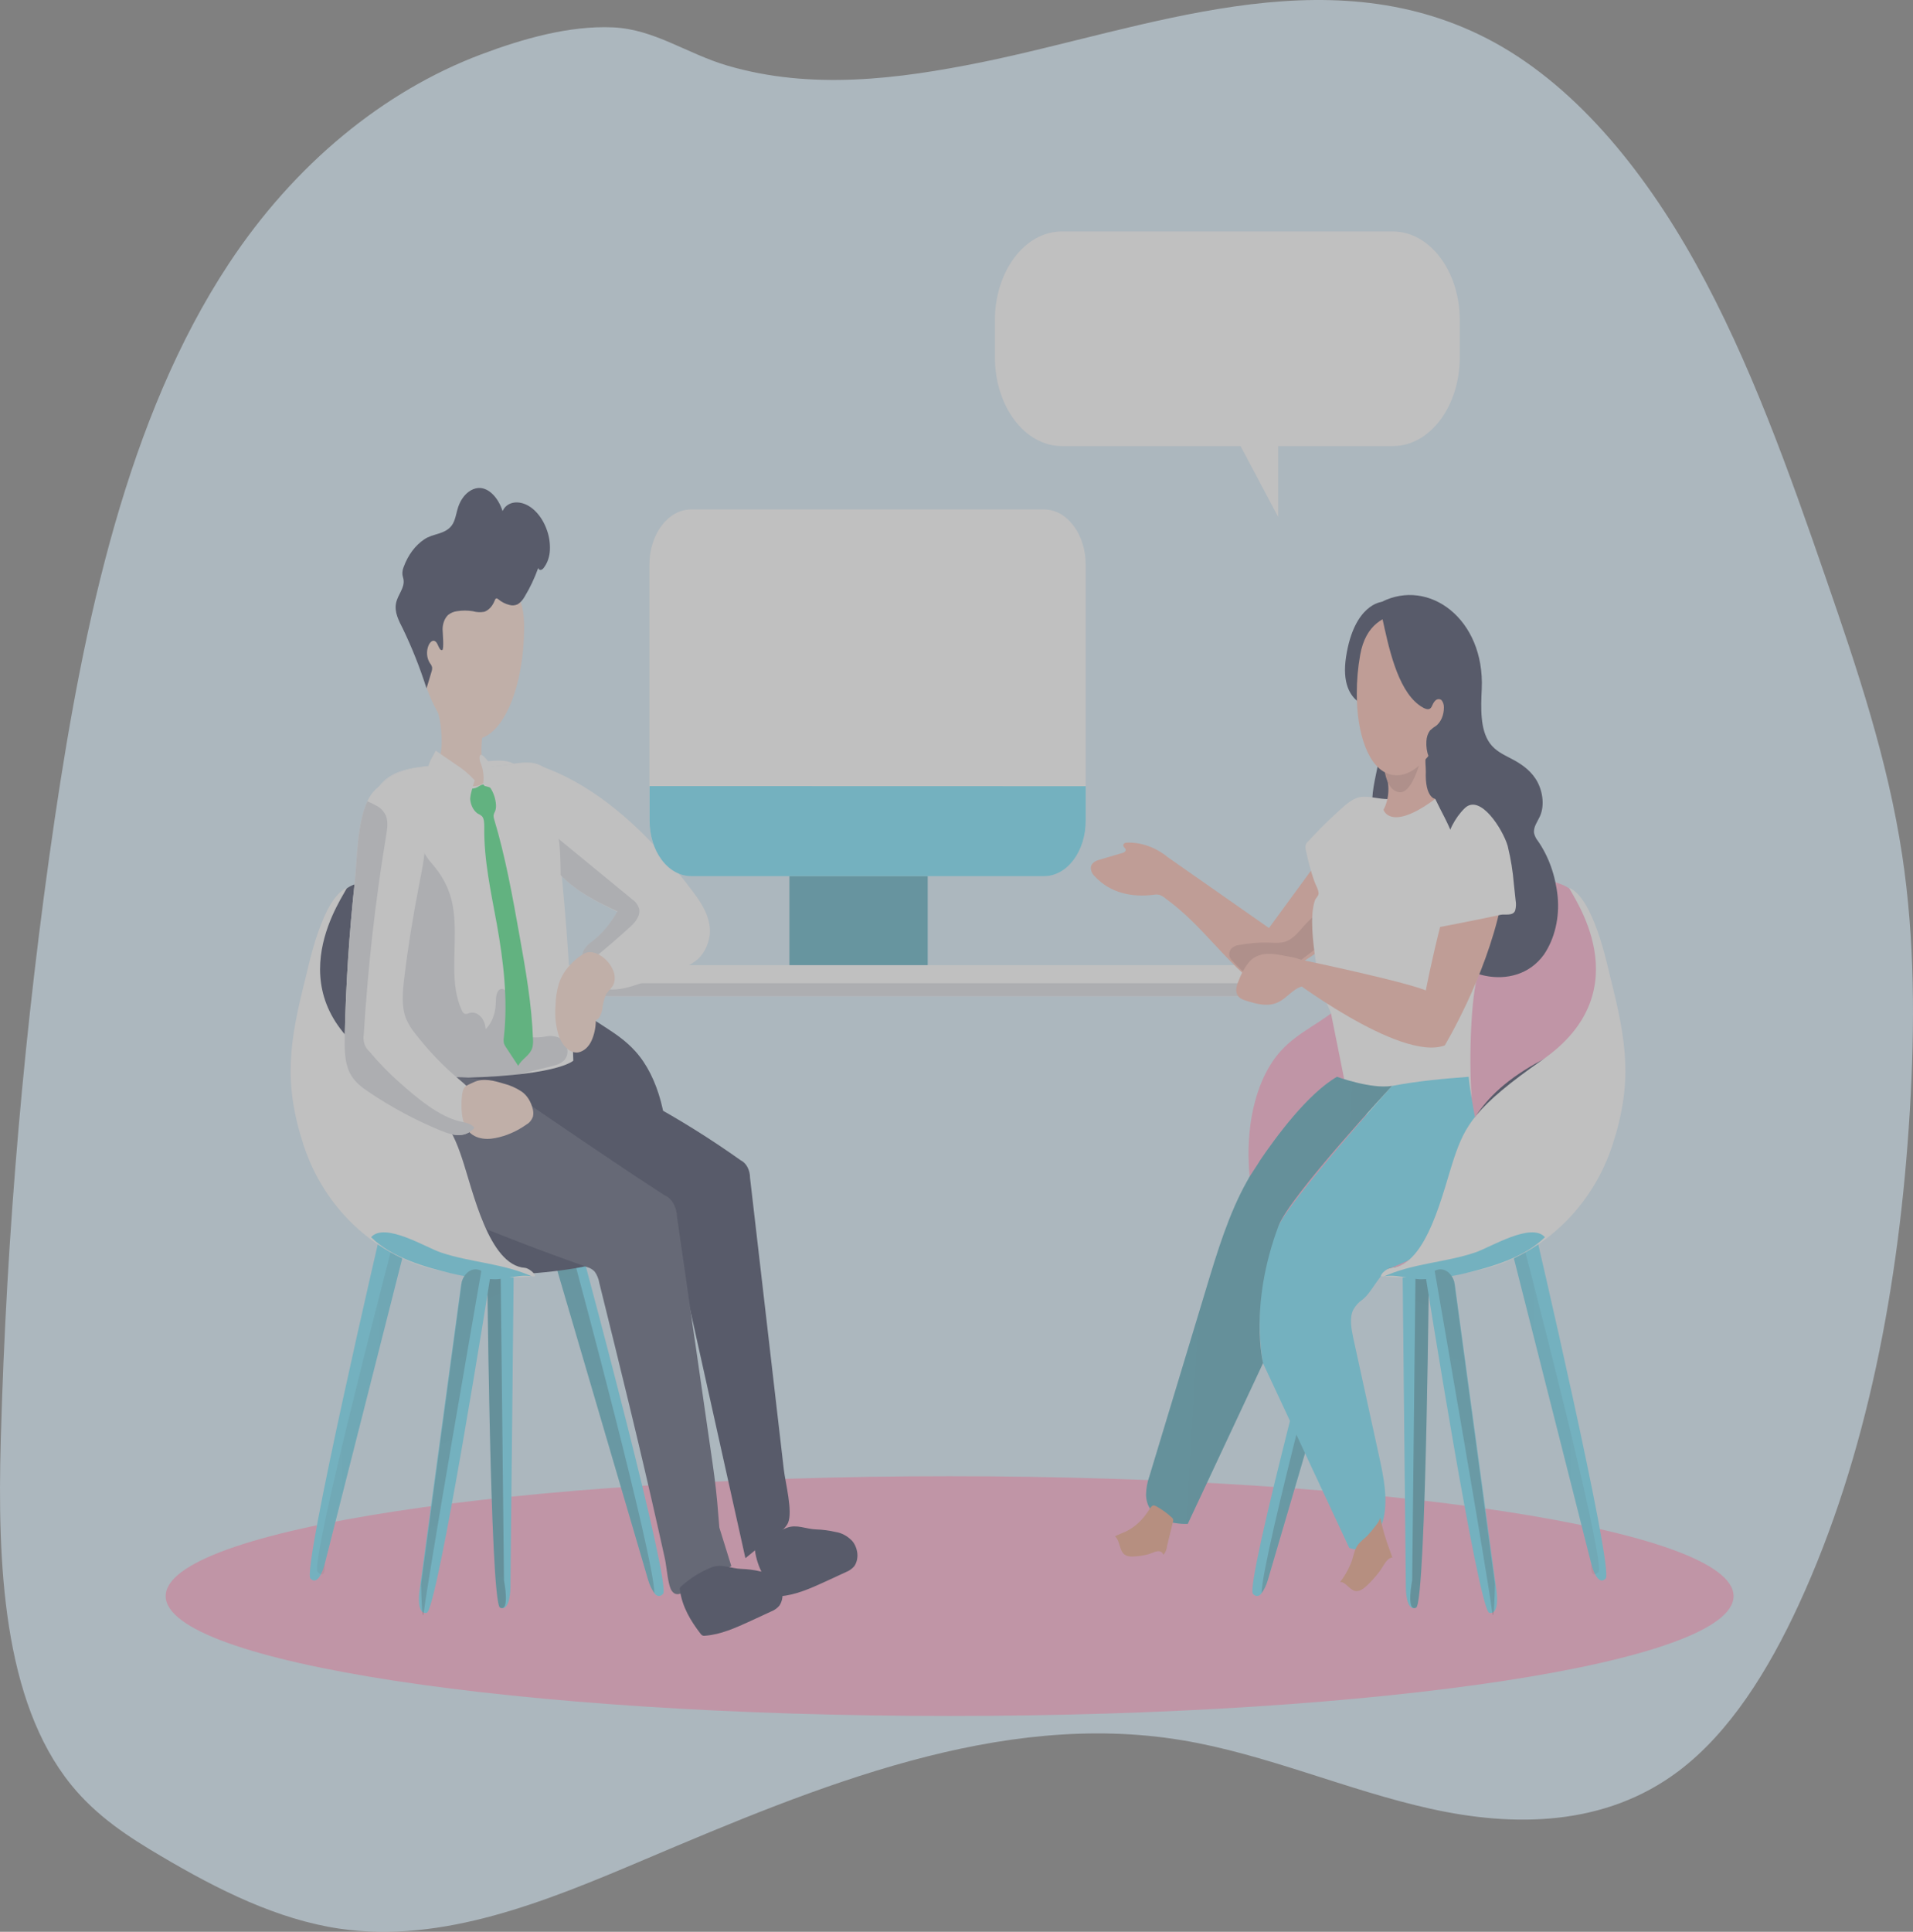 <svg width="526" height="531" viewBox="0 0 526 531" fill="none" xmlns="http://www.w3.org/2000/svg">
<rect x="0" y="0" width="526" height="531" fill="#808080" stroke="none"/>
<g opacity="0.5">
<path d="M62.815 72.632C35.073 114.745 23.117 170.517 15.053 225.034C6.745 281.433 1.781 338.582 0.207 395.975C-0.724 429.659 0.788 467.454 19.567 490.601C26.587 499.269 35.415 504.968 44.227 510.158C59.933 519.438 76.267 527.628 93.406 530.14C121.808 534.292 150.027 522.676 177.212 511.144C225.101 490.83 274.892 470.09 324.859 478.311C348.031 482.121 370.352 492.086 393.381 497.182C416.41 502.279 441.349 502.04 461.568 486.802C475.634 476.183 486.245 459.149 494.62 440.984C513.414 400.221 522.289 352.752 525.131 305.304C526.532 281.876 526.508 258.137 523.03 235.082C519.05 208.737 510.675 183.918 502.222 159.442C491.873 129.412 481.151 99.299 466.353 72.611C451.554 45.924 432.243 22.579 408.752 10.527C364.039 -12.382 315.147 7.88 269.965 17.098C246.88 21.779 222.999 24.8 199.962 18.022C188.874 14.762 179.974 8.057 168.599 7.527C156.603 6.977 143.747 10.642 132.3 14.949C105.577 25.008 80.972 45.052 62.815 72.632Z" fill="#D8EDFB"/>
<path d="M255.078 224.557H217.064V265.756H255.078V224.557Z" fill="#68E1FD"/>
<path d="M255.078 224.557H217.064V265.756H255.078V224.557Z" fill="url(#paint0_linear_521_47)"/>
<path d="M287.068 140.032H190.024C183.695 140.032 178.564 146.84 178.564 155.239V225.593C178.564 233.992 183.695 240.8 190.024 240.8H287.068C293.397 240.8 298.528 233.992 298.528 225.593V155.239C298.528 146.84 293.397 140.032 287.068 140.032Z" fill="white"/>
<path d="M349.061 265.291H147.141V273.825H349.061V265.291Z" fill="white"/>
<path d="M349.061 270.261H147.141V273.825H349.061V270.261Z" fill="#D9DBE2"/>
<path d="M261.111 471.67C380.16 471.67 476.667 456.917 476.667 438.719C476.667 420.52 380.16 405.767 261.111 405.767C142.063 405.767 45.555 420.52 45.555 438.719C45.555 456.917 142.063 471.67 261.111 471.67Z" fill="#FFAACC"/>
<path d="M421.726 336.682C421.726 336.682 443.897 431.581 441.49 433.907C439.084 436.234 437.561 429.91 437.561 429.91L415.199 341.716L421.726 336.682Z" fill="#68E1FD"/>
<path d="M374.069 347.637L373.862 348.325L348.599 434.33C348.217 435.659 347.64 436.874 346.902 437.904C346.758 438.133 346.581 438.321 346.381 438.456C346.18 438.59 345.961 438.669 345.737 438.687C345.513 438.704 345.289 438.661 345.078 438.559C344.867 438.458 344.674 438.299 344.511 438.095C342.232 435.62 365.964 347.352 365.964 347.352L374.069 347.637Z" fill="#68E1FD"/>
<path d="M392.981 341.324C392.981 341.324 392.184 440.664 389.371 441.902C386.557 443.139 386.557 436.498 386.557 436.498L385.601 343.439L392.981 341.324Z" fill="#68E1FD"/>
<path d="M417.766 337.835C417.766 337.835 441.897 429.836 439.482 432.12C437.067 434.404 437.561 429.899 437.561 429.899L415.199 341.705L417.766 337.835Z" fill="url(#paint1_linear_521_47)"/>
<path d="M373.854 348.325L348.591 434.33C348.209 435.659 347.632 436.874 346.894 437.904C346.981 428.049 368.483 348.166 368.483 348.166L373.854 348.325Z" fill="url(#paint2_linear_521_47)"/>
<path d="M392.981 341.324C392.981 341.324 392.184 440.664 389.371 441.902C386.557 443.139 388.295 434.415 388.295 434.415L389.291 342.414L392.981 341.324Z" fill="url(#paint3_linear_521_47)"/>
<path d="M442.008 313.978C436.717 330.168 424.81 341.335 412.051 346.347C402.106 350.249 391.626 350.852 381.202 350.059C378.285 349.855 375.363 349.562 372.436 349.181C367.335 348.494 362.163 347.616 357.389 345.142C352.616 342.667 348.169 338.395 345.746 332.357C344.27 328.382 343.454 324.033 343.355 319.604C342.853 308.246 345.563 296.17 352.122 288.937C357.27 283.226 363.988 281.005 369.328 275.707C375.305 269.754 381.441 264.435 387.769 259.084C394.096 253.733 400.52 248.329 407.597 244.924C414.673 241.519 422.563 240.239 429.72 243.253C432.198 244.311 436.015 246.859 439.753 258.999C445.18 276.352 447.635 296.751 442.008 313.978Z" fill="#FFAACC"/>
<path d="M402.823 198.987C400.281 203.608 392.534 208.071 392.534 208.071C391.642 203.502 393.547 201.81 393.547 201.81C395.531 202.043 398.137 195.624 397.284 193.604C396.232 191.087 394.774 191.986 393.802 193.065C392.799 192.029 391.969 190.728 391.364 189.244C390.759 187.761 390.392 186.127 390.287 184.446C390.16 182.469 392.734 176.885 387.801 174.464C382.868 172.042 375.918 174.464 375.918 174.464C375.918 174.464 374.125 168.362 379.903 165.443C392.869 158.866 408.282 170.086 407.421 189.364C407.19 194.588 406.927 200.52 409.653 204.295C411.143 206.347 413.247 207.341 415.231 208.377C417.821 209.71 420.451 211.328 422.268 214.13C424.085 216.932 424.858 221.226 423.416 224.388C422.73 225.9 421.543 227.349 421.822 229.072C422.021 229.846 422.364 230.54 422.818 231.092C425.797 235.331 427.71 240.693 428.293 246.436C428.567 249.295 428.373 252.199 427.724 254.949C427.074 257.7 425.986 260.232 424.532 262.373C420.547 267.924 414.171 269.373 408.457 268.231C403.835 267.3 399.261 264.762 396.121 260.162C391.339 253.151 390.741 242.968 389.41 233.725C389.331 232.585 388.986 231.505 388.422 230.637C387.028 228.903 384.788 230.31 382.883 230.246C379.592 230.151 377.385 225.361 377.305 221.004C377.225 216.647 378.556 212.544 379.226 208.219C379.895 203.894 379.688 198.902 377.193 196.058C376.261 195 375.097 194.334 374.093 193.382C369.646 189.152 369.909 179.392 373.703 174.147C377.496 168.901 383.585 167.611 388.98 168.859C393.315 169.917 403.102 173.089 405.11 178.377C407.118 183.664 405.381 194.355 402.823 198.987Z" fill="#2F3653"/>
<path d="M369.822 226.534L348.918 255.086L321.169 235.671C317.741 232.871 313.771 231.463 309.748 231.621C309.334 231.621 308.776 231.938 308.872 232.467C308.967 232.996 309.43 233.038 309.501 233.524C309.573 234.011 309.127 234.307 308.76 234.413L302.13 236.369C301.157 236.665 299.978 237.268 299.922 238.59C299.952 239.03 300.057 239.455 300.229 239.833C300.402 240.21 300.638 240.53 300.918 240.768C305.294 245.601 311.43 246.658 317.104 245.96C317.654 245.855 318.212 245.855 318.762 245.96C319.302 246.139 319.818 246.428 320.292 246.817C322.434 248.393 324.512 250.119 326.516 251.988C331.959 257.064 336.828 263.166 342.351 268.094C343.463 269.259 344.789 270.007 346.192 270.261C347.44 270.236 348.668 269.842 349.787 269.109C357.756 264.879 365.925 260.363 371.989 252.305C372.527 251.662 372.966 250.886 373.28 250.021C373.5 249.145 373.605 248.226 373.591 247.303C373.671 243.433 373.634 239.556 373.48 235.671C373.504 233.903 373.211 232.153 372.627 230.563C372.318 229.778 371.823 229.151 371.217 228.778C370.612 228.405 369.931 228.308 369.28 228.501" fill="#FDBAAC"/>
<path d="M356.6 256.652C355.921 257.342 355.186 257.931 354.409 258.407C352.719 259.348 350.815 259.168 348.982 259.105C346.205 259.011 343.427 259.231 340.678 259.761C339.99 259.824 339.324 260.103 338.733 260.575C338.444 260.821 338.223 261.185 338.102 261.612C337.981 262.039 337.968 262.506 338.064 262.944C338.249 263.419 338.523 263.824 338.861 264.117C341.084 266.497 343.475 268.971 346.312 269.405C349.707 269.997 352.958 267.607 355.875 265.302L361.98 260.638C362.893 260.047 363.69 259.182 364.307 258.111C365.16 256.366 365.359 251.491 363.287 250.983C361.589 250.539 357.915 255.351 356.6 256.652Z" fill="#DEA095"/>
<path d="M372.898 219.396C373.299 219.224 373.713 219.111 374.133 219.058C376.237 218.794 378.628 219.481 380.74 219.608C383.712 219.777 386.693 219.872 389.673 219.745C395.356 219.523 404.68 218.688 409.764 226.936C416.068 237.12 410.633 255.023 406.234 268.453C404.64 273.466 403.795 289.698 404.64 301.563C404.64 301.563 386.948 309.78 371.384 305.497L366.044 278.912C365.749 277.537 364.825 276.077 364.371 274.766C363.138 271.21 362.239 267.467 361.693 263.62C361.055 259.179 360.099 251.787 361.534 247.515C361.749 246.859 362.49 246.352 362.554 245.664C362.641 244.713 361.693 243.126 361.398 242.27C360.427 239.499 359.645 236.618 359.063 233.662C358.932 233.209 358.916 232.712 359.015 232.245C359.154 231.877 359.363 231.564 359.621 231.335C361.956 228.85 364.299 226.365 366.793 224.123C368.491 222.569 370.746 220.263 372.898 219.396Z" fill="white"/>
<path d="M392.606 200.584C391.427 205.564 386.494 214.331 380.851 212.311C381.515 213.904 381.825 215.714 381.746 217.531C381.667 219.348 381.202 221.098 380.405 222.579C380.405 222.579 382.238 228.787 394.622 219.608C394.622 219.608 391.275 219.238 392.184 210.09C392.456 206.955 393.292 203.952 394.622 201.334C394.47 201.53 394.282 201.67 394.077 201.739C393.871 201.808 393.656 201.805 393.452 201.729C393.247 201.653 393.062 201.507 392.914 201.306C392.765 201.105 392.659 200.856 392.606 200.584Z" fill="#FDBAAC"/>
<path d="M392.04 203.09C392.04 203.09 389.323 218.413 384.716 217.768C380.11 217.123 380.405 207.796 380.405 207.796L392.04 203.09Z" fill="#DEA095"/>
<path d="M416.092 232.488C416.41 227.787 415.354 223.104 413.143 219.407C410.561 215.41 406.6 213.612 402.911 211.666C401.317 210.841 399.659 209.773 398.998 207.722C398.559 206.368 398.655 204.824 398.48 203.365C398.304 201.906 397.683 200.319 396.551 200.118C396.208 200.092 395.865 200.156 395.54 200.306C395.216 200.457 394.918 200.691 394.662 200.996C392.319 203.386 391.57 207.775 392.104 211.634C392.638 215.494 394.24 218.91 395.897 222.146C397.555 225.382 399.308 228.618 400.249 232.329C400.958 235.153 401.165 238.156 401.683 241.054C402.831 247.399 406.855 251.205 411.581 247.589C414.841 245.083 415.861 236.94 416.092 232.488Z" fill="#2F3653"/>
<path d="M379.863 165.465C379.863 165.465 372.356 166.046 370.125 180.481C367.893 194.916 378.739 194.672 378.739 194.672L385.33 169.631L379.863 165.465Z" fill="#2F3653"/>
<path d="M384.868 213.051C378.07 213.802 373.942 205.385 373.177 194.387C373.097 193.181 373.065 191.955 373.065 190.696C373.053 187.11 373.363 183.535 373.99 180.047C376.962 163.128 395.077 169.927 395.077 169.927C409.27 178.376 396.679 211.751 384.868 213.051Z" fill="#FDBAAC"/>
<path d="M380.007 169.547C381.776 177.7 384.143 189.29 390.144 193.763C390.829 194.27 392.096 195.127 392.917 194.905C393.738 194.683 393.714 193.689 394.463 192.79C394.696 192.482 394.994 192.277 395.318 192.204C395.642 192.13 395.975 192.191 396.272 192.378C396.517 192.623 396.712 192.944 396.841 193.313C396.97 193.681 397.03 194.086 397.013 194.493C397.016 195.493 396.823 196.477 396.455 197.35C396.086 198.223 395.554 198.954 394.909 199.473C394.315 199.834 393.747 200.266 393.212 200.763C392.615 201.545 392.257 202.592 392.208 203.703C392.105 205.199 392.326 206.702 392.846 208.036C393.366 209.37 394.162 210.479 395.14 211.233C395.263 211.335 395.403 211.393 395.547 211.402C395.721 211.355 395.878 211.232 395.993 211.053L398.679 207.796C399.958 206.355 401.11 204.726 402.114 202.942C403.347 200.52 404.012 197.669 404.026 194.746C404.026 193.424 403.628 192.092 403.644 190.823C403.812 189.15 404.147 187.514 404.64 185.959C405.241 183.938 405.549 181.786 405.548 179.614C405.333 175.384 402.68 172.021 399.818 170.096C395.292 167.125 390.064 166.786 385.011 166.712C384.004 166.627 382.994 166.807 382.039 167.241C381.17 167.886 380.811 169.155 380.007 169.547Z" fill="#2F3653"/>
<path d="M392.04 272.271L397.228 287.393C397.228 287.393 408.385 268.929 412.633 248.995C416.347 231.378 409.764 226.947 409.764 226.947C404.728 224.493 401.309 234.021 396.36 253.268C393.634 263.811 392.04 272.271 392.04 272.271Z" fill="#FDBAAC"/>
<path d="M397.228 287.361C397.228 287.361 397.428 275.062 392.909 272.62C388.39 270.177 356.72 263.589 356.72 263.589L353.747 268.136C353.747 268.136 384.844 291.929 397.228 287.361Z" fill="#FDBAAC"/>
<path d="M345.906 319.857L346.288 319.329C344.75 321.623 343.722 323.273 343.403 323.781C344.184 322.413 345.018 321.105 345.906 319.857Z" fill="#DC9ED5"/>
<path d="M406.529 322.268C405.604 329.428 401.922 335.582 397.436 339.759C392.949 343.936 387.705 346.39 382.453 348.505C379.353 349.763 377.424 355.04 374.627 357.229C373.609 357.892 372.726 358.871 372.053 360.084C371.033 362.273 371.543 365.107 372.053 367.582C374.428 378.53 376.819 389.475 379.226 400.417C380.413 405.852 381.616 411.615 380.485 417.083C379.353 422.55 375.018 427.256 370.977 425.447C363.077 408.527 355.177 391.608 347.276 374.688C347.276 374.688 343.379 354.257 351.556 336.883C355.086 329.396 382.74 298.496 382.74 298.496C389.809 297.132 396.997 296.498 403.827 295.979C404.632 304.799 407.676 313.512 406.529 322.268Z" fill="#68E1FD"/>
<path d="M382.764 298.464C382.764 298.464 354.544 328.941 351.58 336.851C343.3 358.921 347.3 374.656 347.3 374.656C340.393 389.398 333.487 404.139 326.58 418.88C321.798 419.018 315.351 417.294 315.112 410.928C315.141 409.134 315.461 407.37 316.052 405.757C321.259 388.548 326.463 371.346 331.664 354.152C334.748 343.915 337.944 333.467 342.885 324.69L343.323 323.929V323.865L343.387 323.76C343.706 323.252 344.734 321.645 346.272 319.307V319.244C350.759 312.592 359.517 300.685 367.614 295.979C367.614 295.979 377.01 299.416 382.676 298.496L382.764 298.464Z" fill="#68E1FD"/>
<path d="M382.764 298.464C382.764 298.464 354.544 328.941 351.58 336.851C343.3 358.921 347.3 374.656 347.3 374.656C340.393 389.398 333.487 404.139 326.58 418.88C321.798 419.018 315.351 417.294 315.112 410.928C315.141 409.134 315.461 407.37 316.052 405.757C321.259 388.548 326.463 371.346 331.664 354.152C334.748 343.915 337.944 333.467 342.885 324.69L343.323 323.929V323.865L343.387 323.76C343.706 323.252 344.734 321.645 346.272 319.307V319.244C350.759 312.592 359.517 300.685 367.614 295.979C367.614 295.979 377.01 299.416 382.676 298.496L382.764 298.464Z" fill="url(#paint4_linear_521_47)"/>
<path d="M368.276 435.123C366.427 437.386 363.964 439.649 364.052 442.991C364.043 443.321 364.113 443.647 364.251 443.921C364.508 444.259 364.854 444.448 365.215 444.45C370.906 445.286 376.197 440.686 380.62 435.853C381.736 434.637 382.899 433.241 383.162 431.359C383.425 429.476 382.676 427.583 382.031 425.849C380.983 423.03 380.127 420.093 379.473 417.072C379.672 417.971 376.811 421.164 376.325 421.725C375.305 422.909 373.798 423.766 373.001 425.204C372.205 426.642 372.037 428.376 371.408 429.804C370.579 431.783 369.522 433.577 368.276 435.123Z" fill="#EB9D80"/>
<path d="M309.541 420.974C307.541 421.915 305.222 422.423 303.963 424.675C303.716 425.075 303.569 425.566 303.54 426.082C303.54 427.478 304.76 428.197 305.788 428.514C309.892 429.624 314.132 428.842 318.276 428.049C318.925 428.063 319.555 427.752 320.04 427.178C320.524 426.604 320.828 425.808 320.89 424.95L322.523 418.267C322.592 418.072 322.612 417.853 322.579 417.643C322.509 417.438 322.392 417.267 322.244 417.157C321.124 416.116 319.931 415.22 318.682 414.481C317.001 413.424 316.889 413.519 315.765 415.285C314.099 417.868 311.954 419.829 309.541 420.974Z" fill="#EB9D80"/>
<path d="M353.325 262.753C350.05 262.066 346.368 261.505 343.722 264.138C342.465 265.572 341.436 267.322 340.694 269.288C340.176 270.462 339.65 271.869 340.072 273.095C340.494 274.322 341.53 274.703 342.463 275.009C345.483 275.982 348.735 276.892 351.628 275.39C353.763 274.333 355.493 271.932 357.732 271.224C358.111 271.155 358.476 270.99 358.808 270.737C359.114 270.4 359.329 269.94 359.422 269.426C360.768 263.462 356.322 263.314 353.325 262.753Z" fill="#FDBAAC"/>
<path d="M318.236 433.125C318.121 433.435 317.945 433.699 317.726 433.886C317.396 434.04 317.036 434.04 316.706 433.886C314.857 433.555 312.988 433.47 311.127 433.632C307.31 433.552 303.504 433.093 299.739 432.257C298.097 431.94 296.272 431.485 295.324 429.688C295.201 429.484 295.124 429.238 295.101 428.979C295.111 428.586 295.227 428.211 295.427 427.922C297.079 425.298 299.248 423.336 301.691 422.254C302.595 421.745 303.563 421.465 304.544 421.429C305.036 421.416 305.523 421.547 305.972 421.812C306.421 422.077 306.82 422.47 307.142 422.962C307.82 424.104 307.939 425.743 308.681 426.769C309.422 427.795 310.697 427.922 311.812 427.827C313.108 427.765 314.397 427.57 315.67 427.245C316.634 427.002 318.06 426.124 319.017 426.452C321.256 427.266 318.865 431.633 318.236 433.125Z" fill="#FFAACC"/>
<path d="M384.589 435.229C384.634 435.619 384.595 436.019 384.477 436.382C384.24 436.81 383.9 437.119 383.513 437.259C381.587 438.505 379.763 440.011 378.07 441.754C374.435 444.882 370.629 447.642 366.682 450.013C364.976 451.07 363.024 452.202 361.263 451.303C361.05 451.213 360.86 451.049 360.713 450.827C360.537 450.448 360.469 449.998 360.521 449.558C360.819 445.681 361.922 441.991 363.709 438.898C364.325 437.657 365.112 436.58 366.028 435.726C366.487 435.301 367.009 435.014 367.56 434.886C368.111 434.759 368.676 434.792 369.216 434.986C370.403 435.493 371.28 436.963 372.499 437.291C373.719 437.619 374.97 436.688 375.998 435.694C377.196 434.538 378.326 433.262 379.377 431.877C380.174 430.819 381.09 428.81 382.166 428.302C384.637 427.129 384.501 433.262 384.589 435.229Z" fill="#FFAACC"/>
<path d="M414.65 232.943C415.433 236.172 415.967 239.499 416.243 242.872L416.729 247.42C416.902 248.362 416.863 249.351 416.618 250.264C416.052 251.861 413.765 251.205 412.633 251.449C410.609 251.882 408.593 252.305 406.569 252.718C402.52 253.543 398.472 254.332 394.423 255.086C394.21 252.357 394.261 249.603 394.575 246.891C394.949 244.311 395.786 241.889 396.264 239.34C396.655 237.225 396.798 235.111 397.204 232.996C398.06 228.65 400.012 224.824 402.735 222.156C406.999 218.022 413.255 228.036 414.562 232.541L414.65 232.943Z" fill="white"/>
<path d="M442.008 313.978C436.717 330.168 424.81 341.335 412.051 346.347C402.106 350.249 391.626 350.852 381.202 350.059C381.202 349.118 381.616 348.547 382.485 348.494C392.471 347.828 396.607 330.411 399.603 321.549C402.6 312.688 404.648 301.552 424.149 291.284C443.148 281.301 440.829 262.521 441.777 266.306C446.264 284.114 447.635 296.751 442.008 313.978Z" fill="#2F3653"/>
<path d="M443.371 314.718C438.079 330.898 426.173 342.065 413.414 347.088C403.468 350.979 390.112 351.645 379.688 350.842C379.688 349.911 381.616 348.547 382.485 348.494C392.471 347.828 396.83 327.143 399.826 318.282C402.823 309.42 405.572 304.217 424.149 291.284C451.906 271.974 431.823 245.707 431.473 244.025C438.127 246.87 441.833 264.815 442.773 268.601C447.26 286.409 448.997 297.481 443.371 314.718Z" fill="white"/>
<path d="M405.668 344.254C397.228 347.109 388.295 347.214 380.078 351.074C382.684 349.848 388.143 351.751 391.044 351.635C395.03 351.474 399.002 350.919 402.926 349.975C409.868 348.304 419.064 345.745 424.786 340.066C421.057 335.857 409.796 342.858 405.668 344.254Z" fill="#68E1FD"/>
<path d="M410.728 443.033C410.6 443.14 410.46 443.222 410.314 443.276C410.054 443.369 409.783 443.388 409.517 443.329C406.56 442.843 392.048 351.148 392.048 351.148L394.033 349.615C394.176 349.509 394.343 349.393 394.487 349.308C394.992 349.025 395.535 348.881 396.084 348.883C396.632 348.886 397.175 349.035 397.678 349.322C398.182 349.61 398.637 350.029 399.016 350.556C399.395 351.082 399.689 351.704 399.882 352.386V352.491C399.965 352.768 400.026 353.055 400.065 353.348L411.478 437.323C411.478 437.323 412.155 441.743 410.728 443.033Z" fill="#68E1FD"/>
<path d="M411.055 435.483C411.055 435.483 410.936 440.77 410.728 443.033C410.601 444.091 410.481 444.514 410.314 443.276C408.888 432.183 397.037 364.092 394.479 349.329C394.984 349.047 395.527 348.902 396.076 348.904C396.624 348.907 397.167 349.056 397.67 349.344C398.174 349.631 398.629 350.05 399.008 350.577C399.387 351.103 399.681 351.726 399.874 352.407V352.513L411.055 435.483Z" fill="url(#paint5_linear_521_47)"/>
<path d="M105.103 336.682C105.103 336.682 82.972 431.581 85.362 433.907C87.753 436.234 89.283 429.91 89.283 429.91L111.661 341.716L105.103 336.682Z" fill="#68E1FD"/>
<path d="M152.759 347.637L152.967 348.325L178.23 434.33C178.612 435.659 179.189 436.874 179.927 437.904C180.071 438.133 180.248 438.321 180.448 438.456C180.648 438.59 180.867 438.669 181.091 438.687C181.315 438.704 181.54 438.661 181.751 438.559C181.962 438.458 182.155 438.299 182.318 438.095C184.629 435.62 160.896 347.394 160.896 347.394L152.759 347.637Z" fill="#68E1FD"/>
<path d="M133.896 341.324C133.896 341.324 134.693 440.664 137.498 441.902C140.303 443.139 140.351 436.498 140.351 436.498L141.307 343.439L133.896 341.324Z" fill="#68E1FD"/>
<path d="M109.063 337.835C109.063 337.835 84.932 429.836 87.347 432.12C89.761 434.404 89.267 429.899 89.267 429.899L111.661 341.716L109.063 337.835Z" fill="url(#paint6_linear_521_47)"/>
<path d="M152.967 348.325L178.23 434.33C178.612 435.659 179.189 436.874 179.927 437.904C179.847 428.049 158.338 348.166 158.338 348.166L152.967 348.325Z" fill="url(#paint7_linear_521_47)"/>
<path d="M133.896 341.324C133.896 341.324 134.693 440.664 137.498 441.902C140.303 443.139 138.574 434.415 138.574 434.415L137.578 342.414L133.896 341.324Z" fill="url(#paint8_linear_521_47)"/>
<path d="M84.82 313.978C90.112 330.168 102.018 341.335 114.777 346.347C124.723 350.249 135.203 350.852 145.627 350.059C148.544 349.855 151.452 349.559 154.353 349.171C159.454 348.494 164.626 347.616 169.4 345.142C174.173 342.667 178.62 338.395 181.043 332.357C182.522 328.384 183.338 324.033 183.434 319.604C183.936 308.246 181.226 296.17 174.667 288.937C169.519 283.226 162.801 281.005 157.461 275.707C151.484 269.754 145.348 264.435 139.02 259.084C132.693 253.733 126.269 248.329 119.192 244.924C112.116 241.519 104.226 240.239 97.069 243.253C94.591 244.311 90.774 246.859 87.036 258.999C81.657 276.352 79.194 296.751 84.82 313.978Z" fill="#2F3653"/>
<path d="M103.78 255.034C104.734 257.746 105.476 260.581 105.995 263.493C106.473 267.047 107.294 270.536 107.764 274.121C108.711 281.31 109.161 288.598 109.111 295.895C109.111 298.782 109.111 302.039 110.665 304.037C111.717 305.38 113.223 305.814 114.65 306.152C117.463 306.903 120.005 308.384 122.818 309.018C125.884 309.608 128.982 309.856 132.079 309.758C141.212 309.758 158.203 308.405 157.637 291.506C157.091 272.427 155.825 253.397 153.843 234.487C153.158 228.078 153.046 220.686 151.556 214.521C150.329 209.329 145.77 209.287 141.993 209.816L141.276 209.921C140.542 210.016 139.809 210.143 139.1 210.26C134.071 210.954 129.009 211.152 123.958 210.852C118.276 210.619 109.175 209.868 103.588 216.975C103.2 217.462 102.835 217.981 102.497 218.529C96.942 227.528 99.922 242.132 103.78 255.034Z" fill="white"/>
<path d="M124.962 253.162C125.448 261.622 123.639 270.642 126.986 277.717C127.14 278.114 127.382 278.439 127.68 278.647C128.16 278.772 128.658 278.698 129.106 278.436C129.622 278.299 130.154 278.309 130.666 278.465C131.179 278.622 131.66 278.921 132.079 279.343C132.498 279.765 132.845 280.3 133.096 280.913C133.347 281.526 133.498 282.202 133.537 282.898C134.331 282.104 134.989 281.094 135.466 279.936C135.942 278.778 136.228 277.499 136.303 276.183C136.374 274.713 136.303 272.926 137.227 272.122C138.423 271.065 139.969 272.937 140.224 274.798C140.479 276.659 140.08 278.626 140.479 280.445C140.989 282.824 142.782 284.379 144.599 284.886C146.448 285.248 148.328 285.248 150.177 284.886C151.52 284.62 152.891 284.813 154.162 285.447C155.389 286.219 156.338 288.069 155.963 289.804C155.517 291.866 153.636 292.585 152.042 292.976L118.898 301.182C116.435 301.785 112.084 304.672 112.004 299.839C111.888 292.61 111.036 285.435 109.47 278.51C108.84 275.718 108.768 272.863 108.155 270.156C107.406 266.867 106.027 263.715 105.182 260.427C103.48 253.815 102.333 246.974 101.763 240.028C101.365 235.142 101.62 229.252 104.776 226.704C107.055 224.874 110.123 225.646 112.267 227.761C114.881 230.331 116.084 234.37 118.499 237.077C121.304 240.25 123.488 243.824 124.428 248.657C124.704 250.135 124.882 251.643 124.962 253.162Z" fill="#D9DBE2"/>
<path d="M136.119 223.013C135.939 223.332 135.801 223.689 135.713 224.07C135.695 224.487 135.758 224.902 135.896 225.276C138.972 235.512 140.901 246.278 142.814 257C144.503 266.433 146.201 275.94 146.551 285.627C146.604 286.335 146.563 287.051 146.432 287.742C145.874 290.131 143.523 290.914 142.495 292.976L139.076 287.794C138.852 287.489 138.674 287.13 138.55 286.737C138.446 286.188 138.446 285.615 138.55 285.066C139.706 274.713 138.423 264.149 136.598 253.955C135.004 245.199 133.035 236.432 133.155 227.433C133.155 226.376 133.155 225.086 132.541 224.377C132.193 224.064 131.811 223.822 131.409 223.658C130.953 223.361 130.546 222.947 130.212 222.439C129.877 221.931 129.622 221.34 129.462 220.7C129.302 220.06 129.239 219.385 129.278 218.712C129.317 218.04 129.456 217.384 129.688 216.784C130.414 216.767 131.126 216.525 131.768 216.076C132.418 215.628 133.165 215.497 133.88 215.706C135.458 216.425 137.02 221.046 136.119 223.013Z" fill="#43E37F"/>
<path d="M103.596 216.996C109.175 209.89 118.284 210.651 123.966 210.873C129.017 211.173 134.079 210.975 139.108 210.281C139.817 210.164 140.55 210.038 141.284 209.942C138.279 208.314 134.015 209.403 130.812 209.541C125.956 209.752 121.102 210.143 116.252 210.714C111.661 211.275 106.577 212.322 103.596 216.996Z" fill="white"/>
<path d="M120.826 190.411C122.101 195.698 127.249 200.795 133.274 198.596C133.274 198.596 130.883 208.113 133.872 213.919C133.872 213.919 131.919 220.549 118.674 210.746C118.674 210.746 122.253 210.355 121.28 200.605C120.993 197.252 120.099 194.041 118.674 191.246C118.838 191.456 119.041 191.604 119.262 191.676C119.483 191.748 119.714 191.742 119.933 191.657C120.151 191.572 120.349 191.412 120.506 191.193C120.663 190.974 120.773 190.704 120.826 190.411Z" fill="#FFDDD0"/>
<path d="M127.321 202.709C134.302 205.438 139.992 197.802 142.583 186.509C142.861 185.282 143.101 183.992 143.3 182.68C143.901 178.931 144.168 175.102 144.097 171.27C143.69 152.775 123.615 154.657 123.615 154.657C107.406 159.448 115.168 197.972 127.321 202.709Z" fill="#FFDDD0"/>
<path d="M170.738 317.848L170.324 317.277C171.966 319.73 173.073 321.507 173.408 322.036C172.579 320.598 171.679 319.191 170.738 317.848Z" fill="#DC9ED5"/>
<path d="M110.952 155.947C112.161 152.602 114.178 149.888 116.682 148.238C118.977 146.631 122.324 146.948 124.205 144.442C125.217 143.099 125.416 141.058 125.998 139.324C126.595 137.579 127.594 136.131 128.851 135.189C129.671 134.57 130.587 134.208 131.529 134.131C134.438 133.952 137.06 136.934 138.183 140.476C138.98 138.731 140.63 138.055 142.168 138.097C145.707 138.192 148.95 141.513 150.408 145.795C151.007 147.47 151.281 149.317 151.205 151.167C151.125 153.033 150.516 154.79 149.5 156.085C149.286 156.382 149.007 156.582 148.703 156.656C148.555 156.69 148.403 156.653 148.273 156.553C148.143 156.452 148.044 156.294 147.994 156.106C146.99 158.913 145.74 161.553 144.272 163.974C143.778 164.875 143.124 165.602 142.367 166.089C141.615 166.444 140.802 166.507 140.024 166.268C138.957 166.006 137.935 165.482 137.012 164.724C136.849 164.548 136.64 164.464 136.43 164.492C136.223 164.566 136.111 164.841 136.008 165.094C135.722 165.838 135.323 166.494 134.836 167.022C134.349 167.55 133.785 167.938 133.179 168.161C132.117 168.351 131.039 168.298 129.991 168.003C128.554 167.765 127.1 167.765 125.664 168.003C124.785 168.103 123.935 168.464 123.177 169.06C122.717 169.518 122.343 170.112 122.086 170.795C121.829 171.478 121.695 172.231 121.695 172.994C121.695 173.597 122.141 178.567 121.591 178.683C120.707 178.884 120.531 176.938 119.758 176.336C118.985 175.733 118.236 176.515 117.838 177.393C117.511 178.153 117.37 179.03 117.434 179.901C117.498 180.772 117.764 181.596 118.196 182.257C118.464 182.56 118.672 182.945 118.802 183.378C118.847 183.816 118.792 184.263 118.643 184.658L117.28 189.205C115.455 183.484 113.266 177.979 110.737 172.751C109.661 170.636 108.41 168.278 108.888 165.835C109.366 163.392 111.358 161.605 110.944 159.225C110.864 158.771 110.697 158.348 110.649 157.882C110.611 157.212 110.716 156.542 110.952 155.947Z" fill="#2F3653"/>
<path d="M122.46 296.328C122.46 296.328 130.963 324.489 137.785 327.44C144.607 330.39 186.956 347.352 186.956 347.352L204.959 428.292L209.613 424.506C211.374 423.068 215.582 420.995 216.65 418.658C218.069 415.581 215.933 407.502 215.526 404.001L213.685 388.139C211.21 366.693 208.726 345.244 206.234 323.791C206.235 322.73 205.99 321.694 205.53 320.825C205.071 319.956 204.42 319.297 203.668 318.937C195.337 313.017 186.78 307.677 178.03 302.938C173.743 300.611 169.415 298.454 165.056 296.402C164.196 296 157.812 291.369 157.637 291.548C157.581 291.58 153.054 296.096 122.46 296.328Z" fill="#2F3653"/>
<path d="M199.906 431.263C197.946 425.511 197.779 419.028 197.205 412.768C196.782 408.052 196.105 403.388 195.428 398.725L186.167 334.556C186.13 333.191 185.773 331.875 185.146 330.791C184.519 329.707 183.653 328.909 182.669 328.508C167.798 318.874 153.182 308.764 138.438 298.75C138.438 298.75 122.5 291.073 110.665 301.796C110.665 301.796 109.071 327.482 115.893 330.432C130.966 336.953 146.158 342.911 161.47 348.304C162.189 348.497 162.869 348.894 163.462 349.467C164.132 350.354 164.596 351.477 164.801 352.703C170.38 375.238 175.958 397.783 181.051 420.498C181.656 423.177 182.254 425.853 182.844 428.525C183.298 430.565 183.641 435.927 184.765 437.344C186.255 439.343 188.223 437.344 190.216 436.286L201.086 430.47L165.925 317.446L160.809 313.957" fill="#4C516C"/>
<path d="M224.396 420.392C226.198 420.449 227.993 420.686 229.768 421.101C231.427 421.343 233.002 422.193 234.318 423.554C235.064 424.42 235.562 425.6 235.729 426.896C235.802 427.542 235.765 428.201 235.62 428.825C235.475 429.45 235.226 430.023 234.892 430.502C234.251 431.234 233.498 431.772 232.684 432.078C230.788 432.966 228.888 433.844 226.986 434.711C222.914 436.572 218.778 438.454 214.474 438.761C214.219 438.807 213.96 438.771 213.717 438.655C213.531 438.531 213.364 438.362 213.223 438.158C210.641 434.806 208.202 430.872 207.581 426.145C207.549 425.986 207.549 425.818 207.581 425.659C207.65 425.483 207.755 425.336 207.884 425.236C210.482 422.903 213.337 421.12 216.347 419.948C219.073 418.901 221.639 420.318 224.396 420.392Z" fill="#2F3653"/>
<path d="M203.795 431.242C205.597 431.299 207.392 431.535 209.167 431.951C210.826 432.193 212.401 433.043 213.717 434.404C214.463 435.27 214.961 436.45 215.128 437.746C215.201 438.392 215.164 439.051 215.019 439.675C214.874 440.299 214.625 440.872 214.291 441.352C213.65 442.084 212.897 442.621 212.084 442.927C210.187 443.816 208.287 444.693 206.385 445.561C202.313 447.422 198.177 449.304 193.874 449.611C193.605 449.666 193.331 449.63 193.077 449.505C192.891 449.38 192.723 449.212 192.583 449.008C190 445.656 187.562 441.722 186.94 436.995C186.908 436.836 186.908 436.668 186.94 436.509C187.009 436.333 187.114 436.186 187.243 436.086C189.841 433.753 192.696 431.97 195.706 430.798C198.472 429.751 200.998 431.158 203.795 431.242Z" fill="#2F3653"/>
<path d="M84.82 313.978C90.112 330.168 102.018 341.335 114.777 346.347C124.723 350.249 135.203 350.852 145.627 350.059C145.627 349.118 145.212 348.547 144.344 348.494C134.358 347.828 130.222 330.411 127.226 321.549C124.229 312.688 122.181 301.552 102.68 291.284C83.681 281.301 86 262.521 85.052 266.306C80.581 284.114 79.194 296.751 84.82 313.978Z" fill="#2F3653"/>
<path d="M83.458 314.718C88.749 330.898 100.656 342.065 113.415 347.088C123.36 350.979 136.717 351.645 147.141 350.842C147.141 349.911 145.212 348.547 144.344 348.494C134.358 347.828 129.999 327.143 127.002 318.282C124.006 309.42 121.225 304.217 102.68 291.305C74.922 271.996 95.005 245.728 95.356 244.046C88.701 246.891 84.996 264.836 84.055 268.622C79.569 286.409 77.831 297.481 83.458 314.718Z" fill="white"/>
<path d="M121.161 344.254C129.6 347.109 138.534 347.214 146.751 351.074C144.145 349.848 138.686 351.751 135.785 351.635C131.801 351.474 127.832 350.919 123.91 349.975C116.961 348.304 107.772 345.745 102.042 340.066C105.772 335.857 117.033 342.858 121.161 344.254Z" fill="#68E1FD"/>
<path d="M116.1 443.033C116.229 443.14 116.369 443.222 116.515 443.276C116.774 443.369 117.046 443.387 117.312 443.329C120.268 442.843 134.781 351.148 134.781 351.148L132.796 349.615C132.653 349.509 132.485 349.393 132.342 349.308C131.837 349.025 131.293 348.881 130.745 348.883C130.197 348.886 129.654 349.035 129.15 349.322C128.647 349.61 128.192 350.029 127.813 350.556C127.434 351.082 127.14 351.704 126.947 352.386V352.491C126.858 352.766 126.794 353.053 126.755 353.348L115.343 437.323C115.343 437.323 114.674 441.743 116.1 443.033Z" fill="#68E1FD"/>
<path d="M115.774 435.483C115.774 435.483 115.893 440.77 116.1 443.033C116.228 444.091 116.347 444.514 116.515 443.276C117.941 432.183 129.792 364.092 132.35 349.329C131.845 349.047 131.301 348.902 130.753 348.904C130.205 348.907 129.662 349.056 129.158 349.344C128.654 349.631 128.2 350.05 127.821 350.577C127.442 351.103 127.148 351.726 126.955 352.407V352.513L115.774 435.483Z" fill="url(#paint9_linear_521_47)"/>
<path d="M132.015 306.48C131.839 307.864 131.29 309.116 130.469 310.002C129.585 310.971 128.524 311.613 127.393 311.863C125.233 312.318 123.026 311.524 120.938 310.657C114.251 307.907 107.749 304.419 101.5 300.23C99.444 298.856 97.332 297.312 96.097 294.732C94.734 291.834 94.718 288.186 94.79 284.781C95.099 270.519 96.028 256.294 97.571 242.175C98.241 235.925 98.185 226.249 101.006 220.285C101.697 218.718 102.677 217.411 103.854 216.486C105.03 215.561 106.365 215.049 107.732 214.997C112.211 214.638 115.917 220.285 116.738 226.122C117.559 231.959 116.284 237.945 115.144 243.697C113.55 251.988 112.163 260.395 111.159 268.855C110.689 272.62 110.322 276.701 111.685 280.075C112.329 281.531 113.135 282.85 114.076 283.987C117.866 288.886 122.042 293.229 126.532 296.942C129.25 299.215 132.485 302.282 132.015 306.48Z" fill="white"/>
<path d="M195.149 257.064C194.93 258.55 194.468 259.955 193.796 261.179C193.125 262.403 192.259 263.417 191.26 264.149C189.26 265.595 187.112 266.646 184.884 267.269L175.735 270.441C170.954 272.112 165.192 273.434 161.645 268.855C161.013 268.083 160.536 267.114 160.258 266.036C159.979 264.957 159.908 263.803 160.051 262.679C160.151 262.109 160.338 261.573 160.601 261.104C161.275 260.119 162.087 259.318 162.992 258.745C165.63 256.671 167.926 253.913 169.742 250.634C164.323 247.948 158.681 245.21 154.146 240.546C153.302 239.705 152.503 238.786 151.755 237.797C148.421 233.342 146.158 227.674 145.252 221.511C144.854 218.931 144.176 214.616 144.886 212.057C145.85 208.557 147.667 210.175 150.249 211.159C160.123 214.923 169.256 221.638 177.417 229.813C182.121 234.587 186.571 239.789 190.734 245.379C193.132 248.562 195.619 252.57 195.149 257.064Z" fill="white"/>
<path d="M173.4 254.642C170.212 257.572 166.929 260.395 163.614 263.102C162.649 263.895 161.311 264.667 160.49 263.61C160.263 263.331 160.114 262.958 160.067 262.552C160.167 261.982 160.354 261.446 160.617 260.977C161.291 259.992 162.103 259.191 163.008 258.618C165.646 256.544 167.942 253.786 169.758 250.508C164.323 247.948 158.681 245.21 154.146 240.546C154.146 240.26 154.146 239.975 154.146 239.658C154.146 238.6 153.979 230.902 153.525 230.532L173.894 247.261C174.686 247.756 175.323 248.601 175.695 249.651C176.213 251.607 174.731 253.437 173.4 254.642Z" fill="#D9DBE2"/>
<path d="M153.66 270.378C153.076 272.357 152.766 274.46 152.744 276.585C152.512 279.474 152.861 282.393 153.756 285.045C154.76 287.615 156.84 289.613 159.007 289.275C159.749 289.129 160.457 288.77 161.082 288.222C161.707 287.673 162.234 286.95 162.626 286.102C163.404 284.395 163.82 282.44 163.829 280.445C164.825 280.107 165.375 278.69 165.622 277.357C165.754 276.001 166.073 274.69 166.562 273.487C167.168 272.355 168.212 271.721 168.722 270.505C168.932 269.929 169.034 269.295 169.019 268.656C169.003 268.016 168.872 267.392 168.634 266.835C167.327 263.483 163.239 260.585 160.561 262.14C157.884 263.694 154.903 266.602 153.66 270.378Z" fill="#FFDDD0"/>
<path d="M127.967 309.653C129.648 312.973 133.203 313.417 136.183 312.825C139.225 312.242 142.165 310.954 144.87 309.018C145.588 308.622 146.176 307.898 146.527 306.977C146.679 306.33 146.679 305.637 146.527 304.989C146.282 303.909 145.873 302.907 145.325 302.045C144.776 301.183 144.101 300.479 143.34 299.977C141.812 298.984 140.19 298.273 138.518 297.862C135.817 297.047 132.94 296.233 130.334 297.439C127.728 298.644 127.241 298.496 126.955 301.965C126.803 304.482 126.875 307.527 127.967 309.653Z" fill="#FFDDD0"/>
<path d="M119.798 206.326L125.209 210.048C127.117 211.226 128.906 212.718 130.533 214.49C129.547 217.398 128.904 220.49 128.628 223.658C127.205 221.305 125.551 219.213 123.711 217.44C121.998 215.938 120.005 215.008 118.403 213.284C116.515 211.254 118.834 208.398 119.798 206.326Z" fill="white"/>
<path d="M136.773 213.39L139.299 217.852C139.471 218.108 139.592 218.417 139.65 218.751C137.704 217.541 135.654 216.653 133.545 216.108C133.43 216.102 133.316 216.063 133.213 215.994C133.11 215.925 133.019 215.826 132.948 215.706C132.873 215.483 132.859 215.232 132.908 214.997C133.066 213.321 132.852 211.619 132.294 210.101C132.065 209.627 131.915 209.093 131.856 208.536C131.752 206.061 133.737 208.663 134.199 209.266C135.132 210.555 135.992 211.933 136.773 213.39Z" fill="white"/>
<path d="M298.528 216.108V225.625C298.529 227.621 298.233 229.599 297.658 231.443C297.083 233.288 296.24 234.965 295.176 236.377C294.113 237.789 292.85 238.909 291.46 239.674C290.07 240.438 288.58 240.832 287.076 240.832H190.024C186.988 240.818 184.079 239.205 181.938 236.348C179.797 233.491 178.598 229.623 178.604 225.593V216.076L298.528 216.108Z" fill="#68E1FD"/>
<path d="M130.469 310.002C129.585 310.971 128.524 311.613 127.393 311.863C125.233 312.318 123.026 311.524 120.938 310.657C114.251 307.907 107.749 304.419 101.5 300.23C99.444 298.856 97.332 297.312 96.097 294.732C94.734 291.834 94.718 288.186 94.79 284.781C95.099 270.519 96.028 256.294 97.571 242.175C98.241 235.925 98.185 226.249 101.006 220.285C101.837 220.603 102.651 220.992 103.445 221.448C104.527 221.93 105.456 222.879 106.083 224.144C106.768 225.815 106.481 227.888 106.154 229.77C103.184 247.736 101.137 265.949 100.026 284.284C99.878 285.139 99.931 286.034 100.177 286.849C100.424 287.664 100.852 288.359 101.405 288.841C104.119 292.095 107.015 295.072 110.067 297.745C114.849 301.975 120.651 306.819 126.341 308.214C127.959 308.627 129.282 308.648 130.469 310.002Z" fill="#D9DBE2"/>
<path d="M382.995 63.629H291.945C281.791 63.629 273.559 74.551 273.559 88.025V98.219C273.559 111.693 281.791 122.615 291.945 122.615H382.995C393.149 122.615 401.38 111.693 401.38 98.219V88.025C401.38 74.551 393.149 63.629 382.995 63.629Z" fill="white"/>
<path d="M351.444 142.094L339.921 120.384H351.444V142.094Z" fill="white"/>
</g>
<defs>
<linearGradient id="paint0_linear_521_47" x1="265.757" y1="-197.489" x2="254.976" y2="1002.13" gradientUnits="userSpaceOnUse">
<stop offset="0.01"/>
<stop offset="0.08" stop-opacity="0.69"/>
<stop offset="0.21" stop-opacity="0.32"/>
<stop offset="1" stop-opacity="0"/>
</linearGradient>
<linearGradient id="paint1_linear_521_47" x1="0" y1="265.585" x2="526.118" y2="265.585" gradientUnits="userSpaceOnUse">
<stop offset="0.01"/>
<stop offset="0.08" stop-opacity="0.69"/>
<stop offset="0.21" stop-opacity="0.32"/>
<stop offset="1" stop-opacity="0"/>
</linearGradient>
<linearGradient id="paint2_linear_521_47" x1="260.745" y1="-68.205" x2="261.954" y2="944.244" gradientUnits="userSpaceOnUse">
<stop offset="0.01"/>
<stop offset="0.08" stop-opacity="0.69"/>
<stop offset="0.21" stop-opacity="0.32"/>
<stop offset="1" stop-opacity="0"/>
</linearGradient>
<linearGradient id="paint3_linear_521_47" x1="2862.82" y1="233.928" x2="1506.55" y2="3732.1" gradientUnits="userSpaceOnUse">
<stop offset="0.01"/>
<stop offset="0.08" stop-opacity="0.69"/>
<stop offset="0.21" stop-opacity="0.32"/>
<stop offset="1" stop-opacity="0"/>
</linearGradient>
<linearGradient id="paint4_linear_521_47" x1="906.016" y1="287.048" x2="-1069.94" y2="168.247" gradientUnits="userSpaceOnUse">
<stop offset="0.01"/>
<stop offset="0.08" stop-opacity="0.69"/>
<stop offset="0.21" stop-opacity="0.32"/>
<stop offset="1" stop-opacity="0"/>
</linearGradient>
<linearGradient id="paint5_linear_521_47" x1="1162.26" y1="138.845" x2="784.936" y2="1114.02" gradientUnits="userSpaceOnUse">
<stop offset="0.01"/>
<stop offset="0.08" stop-opacity="0.69"/>
<stop offset="0.21" stop-opacity="0.32"/>
<stop offset="1" stop-opacity="0"/>
</linearGradient>
<linearGradient id="paint6_linear_521_47" x1="525.315" y1="265.585" x2="-0.118" y2="265.585" gradientUnits="userSpaceOnUse">
<stop offset="0.01"/>
<stop offset="0.08" stop-opacity="0.69"/>
<stop offset="0.21" stop-opacity="0.32"/>
<stop offset="1" stop-opacity="0"/>
</linearGradient>
<linearGradient id="paint7_linear_521_47" x1="265.41" y1="-68.205" x2="264.201" y2="944.244" gradientUnits="userSpaceOnUse">
<stop offset="0.01"/>
<stop offset="0.08" stop-opacity="0.69"/>
<stop offset="0.21" stop-opacity="0.32"/>
<stop offset="1" stop-opacity="0"/>
</linearGradient>
<linearGradient id="paint8_linear_521_47" x1="-2346.69" y1="233.928" x2="-992.589" y2="3734.07" gradientUnits="userSpaceOnUse">
<stop offset="0.01"/>
<stop offset="0.08" stop-opacity="0.69"/>
<stop offset="0.21" stop-opacity="0.32"/>
<stop offset="1" stop-opacity="0"/>
</linearGradient>
<linearGradient id="paint9_linear_521_47" x1="-636.511" y1="138.845" x2="-259.09" y2="1114.16" gradientUnits="userSpaceOnUse">
<stop offset="0.01"/>
<stop offset="0.08" stop-opacity="0.69"/>
<stop offset="0.21" stop-opacity="0.32"/>
<stop offset="1" stop-opacity="0"/>
</linearGradient>
</defs>
</svg>
